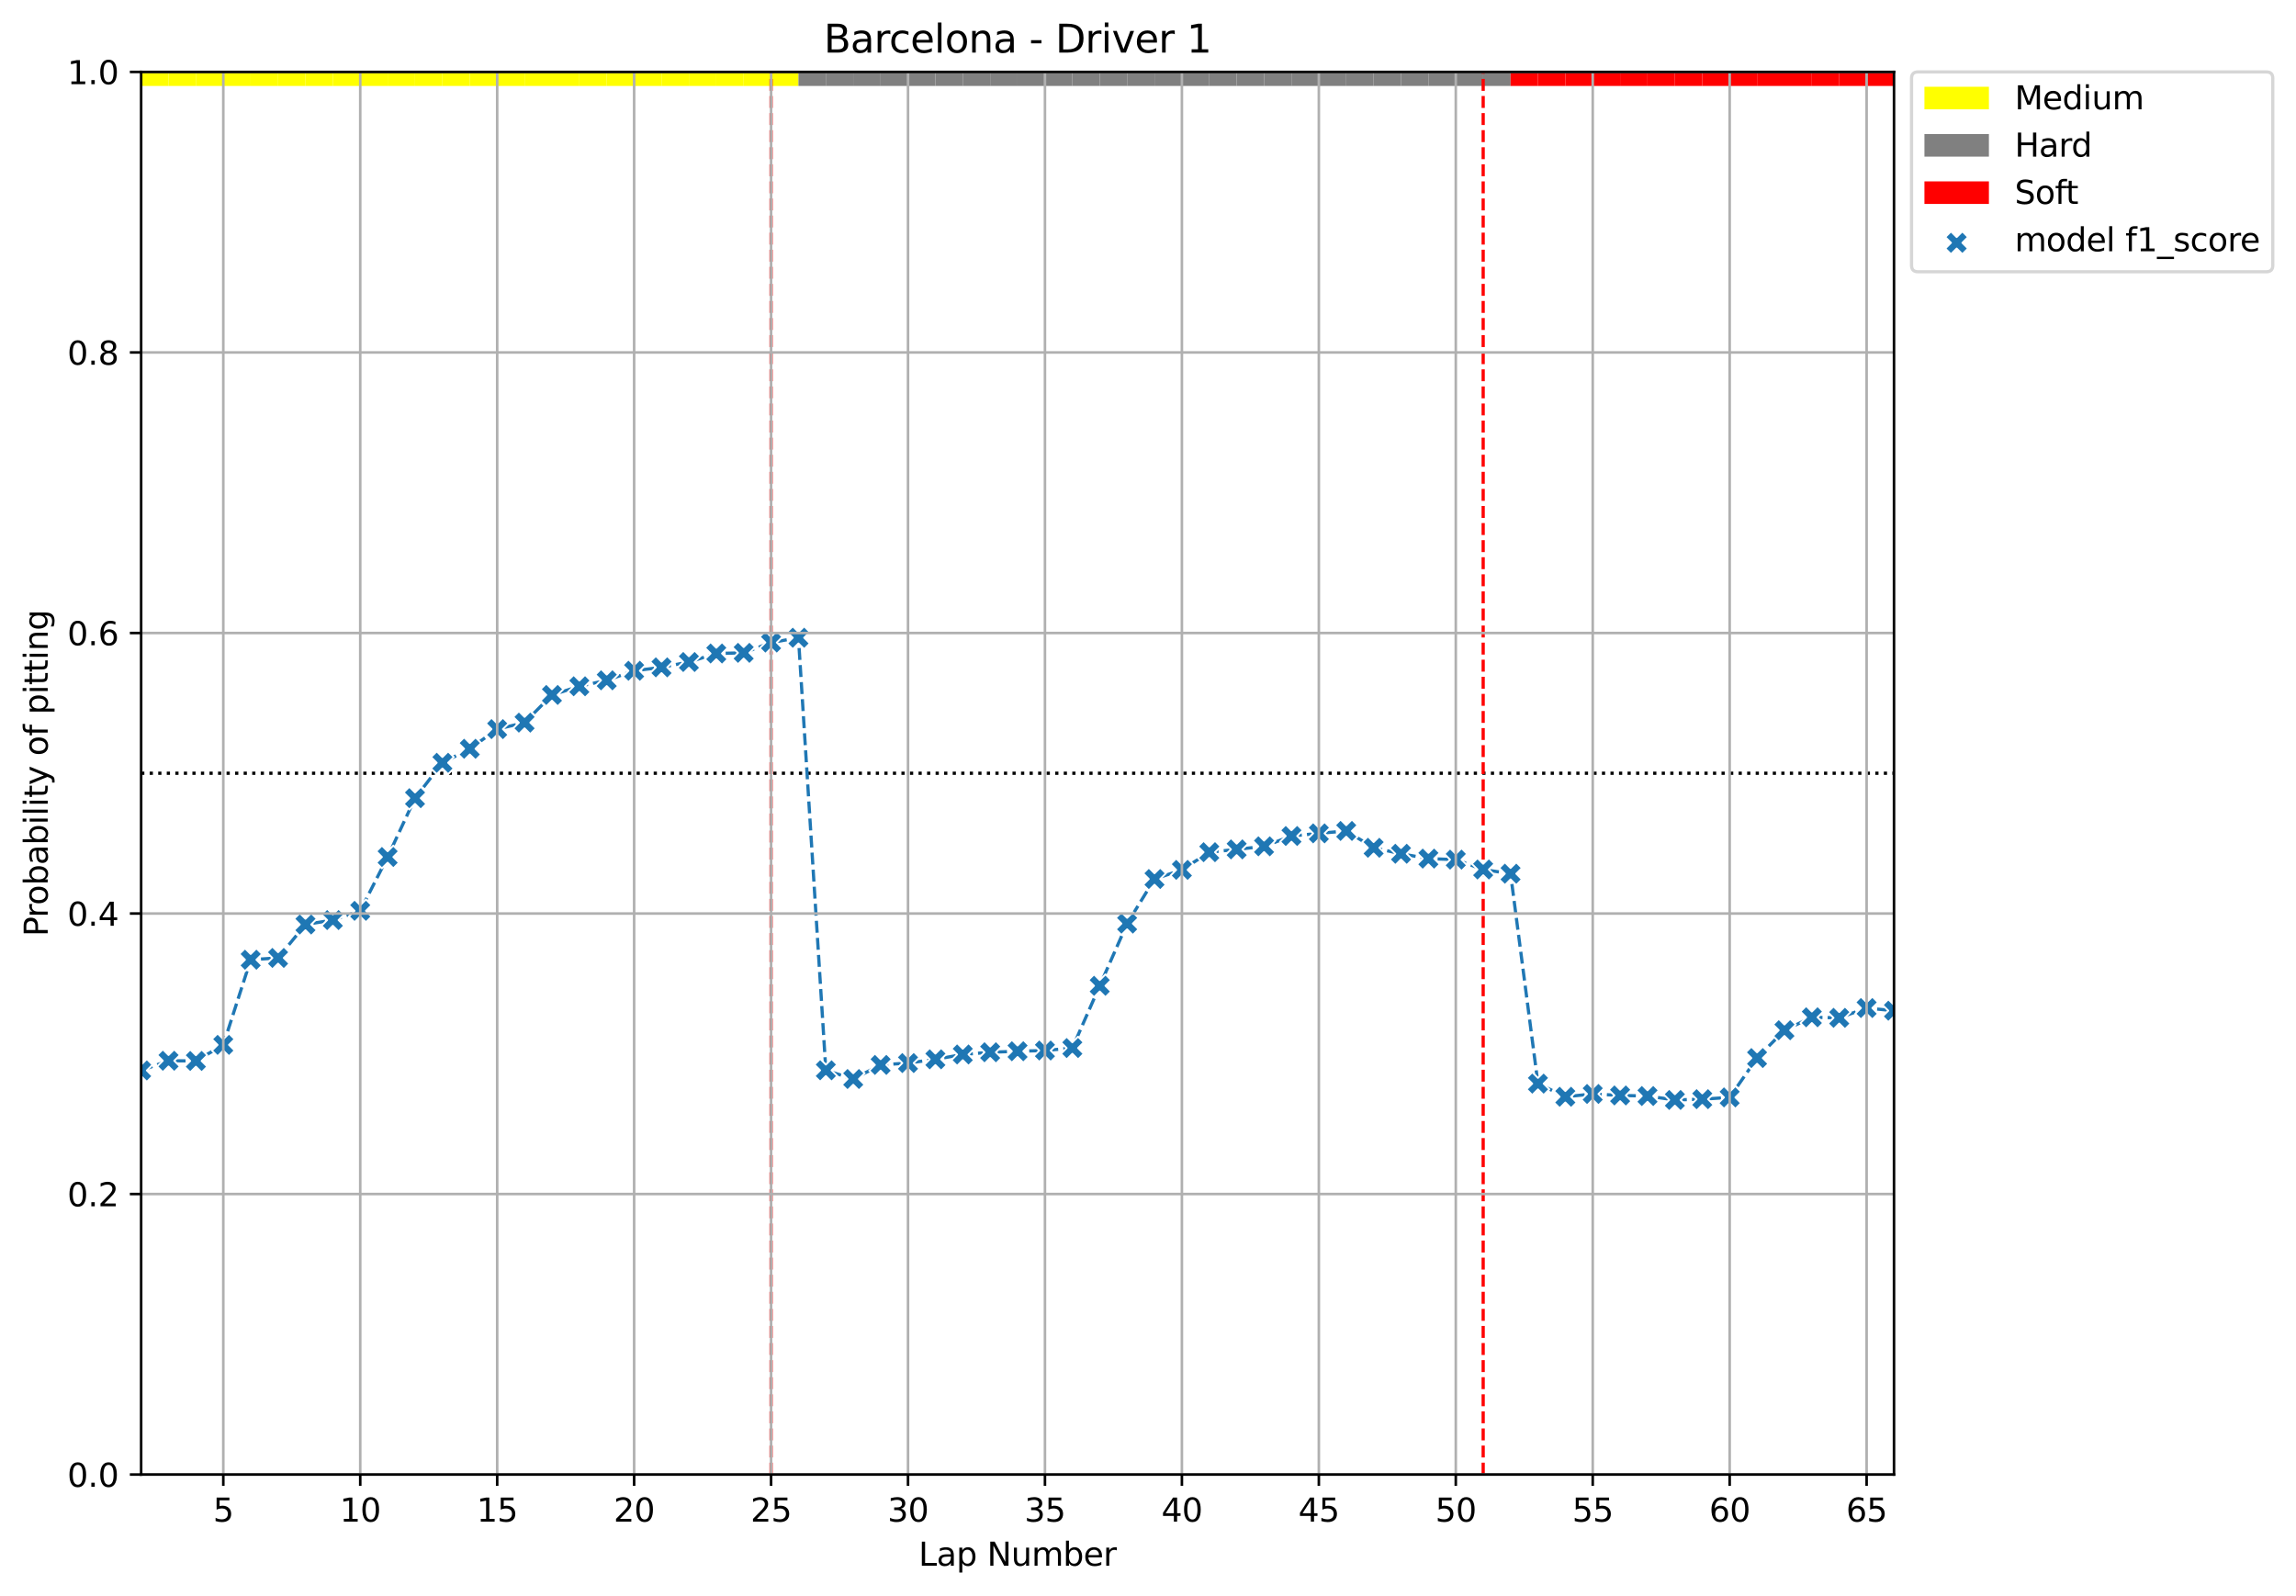 <?xml version="1.0" encoding="utf-8" standalone="no"?>
<!DOCTYPE svg PUBLIC "-//W3C//DTD SVG 1.1//EN"
  "http://www.w3.org/Graphics/SVG/1.1/DTD/svg11.dtd">
<svg xmlns:xlink="http://www.w3.org/1999/xlink" width="712.244pt" height="495.034pt" viewBox="0 0 712.244 495.034" xmlns="http://www.w3.org/2000/svg" version="1.1">
 <defs>
  <style type="text/css">*{stroke-linejoin: round; stroke-linecap: butt}</style>
 </defs>
 <g id="figure_1">
  <g id="patch_1">
   <path d="M 0 495.034 
L 712.244 495.034 
L 712.244 0 
L 0 0 
z
" style="fill: #ffffff"/>
  </g>
  <g id="axes_1">
   <g id="patch_2">
    <path d="M 43.781 457.478 
L 587.541 457.478 
L 587.541 22.318 
L 43.781 22.318 
z
" style="fill: #ffffff"/>
   </g>
   <g id="patch_3">
    <path d="M 35.285 26.67 
L 35.285 22.318 
L 43.781 22.318 
L 43.781 26.67 
z
" clip-path="url(#pc23b9842e6)" style="fill: #ffff00"/>
   </g>
   <g id="patch_4">
    <path d="M 43.781 26.67 
L 43.781 22.318 
L 52.278 22.318 
L 52.278 26.67 
z
" clip-path="url(#pc23b9842e6)" style="fill: #ffff00"/>
   </g>
   <g id="patch_5">
    <path d="M 52.278 26.67 
L 52.278 22.318 
L 60.774 22.318 
L 60.774 26.67 
z
" clip-path="url(#pc23b9842e6)" style="fill: #ffff00"/>
   </g>
   <g id="patch_6">
    <path d="M 60.774 26.67 
L 60.774 22.318 
L 69.27 22.318 
L 69.27 26.67 
z
" clip-path="url(#pc23b9842e6)" style="fill: #ffff00"/>
   </g>
   <g id="patch_7">
    <path d="M 69.27 26.67 
L 69.27 22.318 
L 77.766 22.318 
L 77.766 26.67 
z
" clip-path="url(#pc23b9842e6)" style="fill: #ffff00"/>
   </g>
   <g id="patch_8">
    <path d="M 77.766 26.67 
L 77.766 22.318 
L 86.263 22.318 
L 86.263 26.67 
z
" clip-path="url(#pc23b9842e6)" style="fill: #ffff00"/>
   </g>
   <g id="patch_9">
    <path d="M 86.263 26.67 
L 86.263 22.318 
L 94.759 22.318 
L 94.759 26.67 
z
" clip-path="url(#pc23b9842e6)" style="fill: #ffff00"/>
   </g>
   <g id="patch_10">
    <path d="M 94.759 26.67 
L 94.759 22.318 
L 103.255 22.318 
L 103.255 26.67 
z
" clip-path="url(#pc23b9842e6)" style="fill: #ffff00"/>
   </g>
   <g id="patch_11">
    <path d="M 103.255 26.67 
L 103.255 22.318 
L 111.751 22.318 
L 111.751 26.67 
z
" clip-path="url(#pc23b9842e6)" style="fill: #ffff00"/>
   </g>
   <g id="patch_12">
    <path d="M 111.751 26.67 
L 111.751 22.318 
L 120.248 22.318 
L 120.248 26.67 
z
" clip-path="url(#pc23b9842e6)" style="fill: #ffff00"/>
   </g>
   <g id="patch_13">
    <path d="M 120.248 26.67 
L 120.248 22.318 
L 128.744 22.318 
L 128.744 26.67 
z
" clip-path="url(#pc23b9842e6)" style="fill: #ffff00"/>
   </g>
   <g id="patch_14">
    <path d="M 128.744 26.67 
L 128.744 22.318 
L 137.24 22.318 
L 137.24 26.67 
z
" clip-path="url(#pc23b9842e6)" style="fill: #ffff00"/>
   </g>
   <g id="patch_15">
    <path d="M 137.24 26.67 
L 137.24 22.318 
L 145.736 22.318 
L 145.736 26.67 
z
" clip-path="url(#pc23b9842e6)" style="fill: #ffff00"/>
   </g>
   <g id="patch_16">
    <path d="M 145.736 26.67 
L 145.736 22.318 
L 154.232 22.318 
L 154.232 26.67 
z
" clip-path="url(#pc23b9842e6)" style="fill: #ffff00"/>
   </g>
   <g id="patch_17">
    <path d="M 154.232 26.67 
L 154.232 22.318 
L 162.729 22.318 
L 162.729 26.67 
z
" clip-path="url(#pc23b9842e6)" style="fill: #ffff00"/>
   </g>
   <g id="patch_18">
    <path d="M 162.729 26.67 
L 162.729 22.318 
L 171.225 22.318 
L 171.225 26.67 
z
" clip-path="url(#pc23b9842e6)" style="fill: #ffff00"/>
   </g>
   <g id="patch_19">
    <path d="M 171.225 26.67 
L 171.225 22.318 
L 179.721 22.318 
L 179.721 26.67 
z
" clip-path="url(#pc23b9842e6)" style="fill: #ffff00"/>
   </g>
   <g id="patch_20">
    <path d="M 179.721 26.67 
L 179.721 22.318 
L 188.218 22.318 
L 188.218 26.67 
z
" clip-path="url(#pc23b9842e6)" style="fill: #ffff00"/>
   </g>
   <g id="patch_21">
    <path d="M 188.218 26.67 
L 188.218 22.318 
L 196.714 22.318 
L 196.714 26.67 
z
" clip-path="url(#pc23b9842e6)" style="fill: #ffff00"/>
   </g>
   <g id="patch_22">
    <path d="M 196.714 26.67 
L 196.714 22.318 
L 205.21 22.318 
L 205.21 26.67 
z
" clip-path="url(#pc23b9842e6)" style="fill: #ffff00"/>
   </g>
   <g id="patch_23">
    <path d="M 205.21 26.67 
L 205.21 22.318 
L 213.706 22.318 
L 213.706 26.67 
z
" clip-path="url(#pc23b9842e6)" style="fill: #ffff00"/>
   </g>
   <g id="patch_24">
    <path d="M 213.706 26.67 
L 213.706 22.318 
L 222.202 22.318 
L 222.202 26.67 
z
" clip-path="url(#pc23b9842e6)" style="fill: #ffff00"/>
   </g>
   <g id="patch_25">
    <path d="M 222.202 26.67 
L 222.202 22.318 
L 230.699 22.318 
L 230.699 26.67 
z
" clip-path="url(#pc23b9842e6)" style="fill: #ffff00"/>
   </g>
   <g id="patch_26">
    <path d="M 230.699 26.67 
L 230.699 22.318 
L 239.195 22.318 
L 239.195 26.67 
z
" clip-path="url(#pc23b9842e6)" style="fill: #ffff00"/>
   </g>
   <g id="patch_27">
    <path d="M 239.195 26.67 
L 239.195 22.318 
L 247.691 22.318 
L 247.691 26.67 
z
" clip-path="url(#pc23b9842e6)" style="fill: #ffff00"/>
   </g>
   <g id="patch_28">
    <path d="M 247.691 26.67 
L 247.691 22.318 
L 256.188 22.318 
L 256.188 26.67 
z
" clip-path="url(#pc23b9842e6)" style="fill: #808080"/>
   </g>
   <g id="patch_29">
    <path d="M 256.188 26.67 
L 256.188 22.318 
L 264.684 22.318 
L 264.684 26.67 
z
" clip-path="url(#pc23b9842e6)" style="fill: #808080"/>
   </g>
   <g id="patch_30">
    <path d="M 264.684 26.67 
L 264.684 22.318 
L 273.18 22.318 
L 273.18 26.67 
z
" clip-path="url(#pc23b9842e6)" style="fill: #808080"/>
   </g>
   <g id="patch_31">
    <path d="M 273.18 26.67 
L 273.18 22.318 
L 281.676 22.318 
L 281.676 26.67 
z
" clip-path="url(#pc23b9842e6)" style="fill: #808080"/>
   </g>
   <g id="patch_32">
    <path d="M 281.676 26.67 
L 281.676 22.318 
L 290.173 22.318 
L 290.173 26.67 
z
" clip-path="url(#pc23b9842e6)" style="fill: #808080"/>
   </g>
   <g id="patch_33">
    <path d="M 290.173 26.67 
L 290.173 22.318 
L 298.669 22.318 
L 298.669 26.67 
z
" clip-path="url(#pc23b9842e6)" style="fill: #808080"/>
   </g>
   <g id="patch_34">
    <path d="M 298.669 26.67 
L 298.669 22.318 
L 307.165 22.318 
L 307.165 26.67 
z
" clip-path="url(#pc23b9842e6)" style="fill: #808080"/>
   </g>
   <g id="patch_35">
    <path d="M 307.165 26.67 
L 307.165 22.318 
L 315.661 22.318 
L 315.661 26.67 
z
" clip-path="url(#pc23b9842e6)" style="fill: #808080"/>
   </g>
   <g id="patch_36">
    <path d="M 315.661 26.67 
L 315.661 22.318 
L 324.158 22.318 
L 324.158 26.67 
z
" clip-path="url(#pc23b9842e6)" style="fill: #808080"/>
   </g>
   <g id="patch_37">
    <path d="M 324.158 26.67 
L 324.158 22.318 
L 332.654 22.318 
L 332.654 26.67 
z
" clip-path="url(#pc23b9842e6)" style="fill: #808080"/>
   </g>
   <g id="patch_38">
    <path d="M 332.654 26.67 
L 332.654 22.318 
L 341.15 22.318 
L 341.15 26.67 
z
" clip-path="url(#pc23b9842e6)" style="fill: #808080"/>
   </g>
   <g id="patch_39">
    <path d="M 341.15 26.67 
L 341.15 22.318 
L 349.646 22.318 
L 349.646 26.67 
z
" clip-path="url(#pc23b9842e6)" style="fill: #808080"/>
   </g>
   <g id="patch_40">
    <path d="M 349.646 26.67 
L 349.646 22.318 
L 358.142 22.318 
L 358.142 26.67 
z
" clip-path="url(#pc23b9842e6)" style="fill: #808080"/>
   </g>
   <g id="patch_41">
    <path d="M 358.142 26.67 
L 358.142 22.318 
L 366.639 22.318 
L 366.639 26.67 
z
" clip-path="url(#pc23b9842e6)" style="fill: #808080"/>
   </g>
   <g id="patch_42">
    <path d="M 366.639 26.67 
L 366.639 22.318 
L 375.135 22.318 
L 375.135 26.67 
z
" clip-path="url(#pc23b9842e6)" style="fill: #808080"/>
   </g>
   <g id="patch_43">
    <path d="M 375.135 26.67 
L 375.135 22.318 
L 383.631 22.318 
L 383.631 26.67 
z
" clip-path="url(#pc23b9842e6)" style="fill: #808080"/>
   </g>
   <g id="patch_44">
    <path d="M 383.631 26.67 
L 383.631 22.318 
L 392.127 22.318 
L 392.127 26.67 
z
" clip-path="url(#pc23b9842e6)" style="fill: #808080"/>
   </g>
   <g id="patch_45">
    <path d="M 392.127 26.67 
L 392.127 22.318 
L 400.624 22.318 
L 400.624 26.67 
z
" clip-path="url(#pc23b9842e6)" style="fill: #808080"/>
   </g>
   <g id="patch_46">
    <path d="M 400.624 26.67 
L 400.624 22.318 
L 409.12 22.318 
L 409.12 26.67 
z
" clip-path="url(#pc23b9842e6)" style="fill: #808080"/>
   </g>
   <g id="patch_47">
    <path d="M 409.12 26.67 
L 409.12 22.318 
L 417.616 22.318 
L 417.616 26.67 
z
" clip-path="url(#pc23b9842e6)" style="fill: #808080"/>
   </g>
   <g id="patch_48">
    <path d="M 417.616 26.67 
L 417.616 22.318 
L 426.113 22.318 
L 426.113 26.67 
z
" clip-path="url(#pc23b9842e6)" style="fill: #808080"/>
   </g>
   <g id="patch_49">
    <path d="M 426.113 26.67 
L 426.113 22.318 
L 434.609 22.318 
L 434.609 26.67 
z
" clip-path="url(#pc23b9842e6)" style="fill: #808080"/>
   </g>
   <g id="patch_50">
    <path d="M 434.609 26.67 
L 434.609 22.318 
L 443.105 22.318 
L 443.105 26.67 
z
" clip-path="url(#pc23b9842e6)" style="fill: #808080"/>
   </g>
   <g id="patch_51">
    <path d="M 443.105 26.67 
L 443.105 22.318 
L 451.601 22.318 
L 451.601 26.67 
z
" clip-path="url(#pc23b9842e6)" style="fill: #808080"/>
   </g>
   <g id="patch_52">
    <path d="M 451.601 26.67 
L 451.601 22.318 
L 460.098 22.318 
L 460.098 26.67 
z
" clip-path="url(#pc23b9842e6)" style="fill: #808080"/>
   </g>
   <g id="patch_53">
    <path d="M 460.098 26.67 
L 460.098 22.318 
L 468.594 22.318 
L 468.594 26.67 
z
" clip-path="url(#pc23b9842e6)" style="fill: #808080"/>
   </g>
   <g id="patch_54">
    <path d="M 468.594 26.67 
L 468.594 22.318 
L 477.09 22.318 
L 477.09 26.67 
z
" clip-path="url(#pc23b9842e6)" style="fill: #ff0000"/>
   </g>
   <g id="patch_55">
    <path d="M 477.09 26.67 
L 477.09 22.318 
L 485.586 22.318 
L 485.586 26.67 
z
" clip-path="url(#pc23b9842e6)" style="fill: #ff0000"/>
   </g>
   <g id="patch_56">
    <path d="M 485.586 26.67 
L 485.586 22.318 
L 494.082 22.318 
L 494.082 26.67 
z
" clip-path="url(#pc23b9842e6)" style="fill: #ff0000"/>
   </g>
   <g id="patch_57">
    <path d="M 494.082 26.67 
L 494.082 22.318 
L 502.579 22.318 
L 502.579 26.67 
z
" clip-path="url(#pc23b9842e6)" style="fill: #ff0000"/>
   </g>
   <g id="patch_58">
    <path d="M 502.579 26.67 
L 502.579 22.318 
L 511.075 22.318 
L 511.075 26.67 
z
" clip-path="url(#pc23b9842e6)" style="fill: #ff0000"/>
   </g>
   <g id="patch_59">
    <path d="M 511.075 26.67 
L 511.075 22.318 
L 519.571 22.318 
L 519.571 26.67 
z
" clip-path="url(#pc23b9842e6)" style="fill: #ff0000"/>
   </g>
   <g id="patch_60">
    <path d="M 519.571 26.67 
L 519.571 22.318 
L 528.067 22.318 
L 528.067 26.67 
z
" clip-path="url(#pc23b9842e6)" style="fill: #ff0000"/>
   </g>
   <g id="patch_61">
    <path d="M 528.067 26.67 
L 528.067 22.318 
L 536.564 22.318 
L 536.564 26.67 
z
" clip-path="url(#pc23b9842e6)" style="fill: #ff0000"/>
   </g>
   <g id="patch_62">
    <path d="M 536.564 26.67 
L 536.564 22.318 
L 545.06 22.318 
L 545.06 26.67 
z
" clip-path="url(#pc23b9842e6)" style="fill: #ff0000"/>
   </g>
   <g id="patch_63">
    <path d="M 545.06 26.67 
L 545.06 22.318 
L 553.556 22.318 
L 553.556 26.67 
z
" clip-path="url(#pc23b9842e6)" style="fill: #ff0000"/>
   </g>
   <g id="patch_64">
    <path d="M 553.556 26.67 
L 553.556 22.318 
L 562.053 22.318 
L 562.053 26.67 
z
" clip-path="url(#pc23b9842e6)" style="fill: #ff0000"/>
   </g>
   <g id="patch_65">
    <path d="M 562.053 26.67 
L 562.053 22.318 
L 570.549 22.318 
L 570.549 26.67 
z
" clip-path="url(#pc23b9842e6)" style="fill: #ff0000"/>
   </g>
   <g id="patch_66">
    <path d="M 570.549 26.67 
L 570.549 22.318 
L 579.045 22.318 
L 579.045 26.67 
z
" clip-path="url(#pc23b9842e6)" style="fill: #ff0000"/>
   </g>
   <g id="patch_67">
    <path d="M 579.045 26.67 
L 579.045 22.318 
L 587.541 22.318 
L 587.541 26.67 
z
" clip-path="url(#pc23b9842e6)" style="fill: #ff0000"/>
   </g>
   <g id="LineCollection_1">
    <path d="M 43.781 239.898 
L 587.541 239.898 
" clip-path="url(#pc23b9842e6)" style="fill: none; stroke-dasharray: 1,1.65; stroke-dashoffset: 0; stroke: #000000"/>
   </g>
   <g id="LineCollection_2">
    <path d="M 239.195 457.478 
L 239.195 22.318 
" clip-path="url(#pc23b9842e6)" style="fill: none; stroke-dasharray: 3.7,1.6; stroke-dashoffset: 0; stroke: #ff0000"/>
    <path d="M 460.098 457.478 
L 460.098 22.318 
" clip-path="url(#pc23b9842e6)" style="fill: none; stroke-dasharray: 3.7,1.6; stroke-dashoffset: 0; stroke: #ff0000"/>
   </g>
   <g id="line2d_1">
    <path d="M 43.781 332.1 
L 52.278 329.094 
L 60.774 329.155 
L 69.27 324.165 
L 77.766 297.752 
L 86.263 297.193 
L 94.759 286.819 
L 103.255 285.445 
L 111.751 282.582 
L 120.248 265.873 
L 128.744 247.632 
L 137.24 236.647 
L 145.736 232.303 
L 154.232 226.201 
L 162.729 224.193 
L 171.225 215.6 
L 179.721 212.914 
L 188.218 211.067 
L 196.714 208.098 
L 205.21 207.044 
L 213.706 205.384 
L 222.202 202.743 
L 230.699 202.54 
L 239.195 199.346 
L 247.691 197.852 
L 256.188 332.054 
L 264.684 334.755 
L 273.18 330.384 
L 281.676 329.81 
L 290.173 328.651 
L 298.669 327.142 
L 307.165 326.457 
L 315.661 326.146 
L 324.158 325.917 
L 332.654 325.153 
L 341.15 305.835 
L 349.646 286.541 
L 358.142 272.708 
L 366.639 269.875 
L 375.135 264.387 
L 383.631 263.52 
L 392.127 262.565 
L 400.624 259.367 
L 409.12 258.546 
L 417.616 257.796 
L 426.113 263.027 
L 434.609 264.873 
L 443.105 266.379 
L 451.601 266.693 
L 460.098 269.761 
L 468.594 271.059 
L 477.09 336.193 
L 485.586 340.265 
L 494.082 339.396 
L 502.579 339.854 
L 511.075 340.039 
L 519.571 341.254 
L 528.067 341.013 
L 536.564 340.466 
L 545.06 328.258 
L 553.556 319.63 
L 562.053 315.61 
L 570.549 315.777 
L 579.045 312.742 
L 587.541 313.565 
" clip-path="url(#pc23b9842e6)" style="fill: none; stroke-dasharray: 3.7,1.6; stroke-dashoffset: 0; stroke: #1f77b4"/>
   </g>
   <g id="PathCollection_1">
    <defs>
     <path id="m77af212b2d" d="M -1.768 3.536 
L 0 1.768 
L 1.768 3.536 
L 3.536 1.768 
L 1.768 0 
L 3.536 -1.768 
L 1.768 -3.536 
L 0 -1.768 
L -1.768 -3.536 
L -3.536 -1.768 
L -1.768 0 
L -3.536 1.768 
z
" style="stroke: #ffffff; stroke-width: 0.566"/>
    </defs>
    <g clip-path="url(#pc23b9842e6)">
     <use xlink:href="#m77af212b2d" x="43.781" y="332.1" style="fill: #1f77b4; stroke: #ffffff; stroke-width: 0.566"/>
     <use xlink:href="#m77af212b2d" x="52.278" y="329.094" style="fill: #1f77b4; stroke: #ffffff; stroke-width: 0.566"/>
     <use xlink:href="#m77af212b2d" x="60.774" y="329.155" style="fill: #1f77b4; stroke: #ffffff; stroke-width: 0.566"/>
     <use xlink:href="#m77af212b2d" x="69.27" y="324.165" style="fill: #1f77b4; stroke: #ffffff; stroke-width: 0.566"/>
     <use xlink:href="#m77af212b2d" x="77.766" y="297.752" style="fill: #1f77b4; stroke: #ffffff; stroke-width: 0.566"/>
     <use xlink:href="#m77af212b2d" x="86.263" y="297.193" style="fill: #1f77b4; stroke: #ffffff; stroke-width: 0.566"/>
     <use xlink:href="#m77af212b2d" x="94.759" y="286.819" style="fill: #1f77b4; stroke: #ffffff; stroke-width: 0.566"/>
     <use xlink:href="#m77af212b2d" x="103.255" y="285.445" style="fill: #1f77b4; stroke: #ffffff; stroke-width: 0.566"/>
     <use xlink:href="#m77af212b2d" x="111.751" y="282.582" style="fill: #1f77b4; stroke: #ffffff; stroke-width: 0.566"/>
     <use xlink:href="#m77af212b2d" x="120.248" y="265.873" style="fill: #1f77b4; stroke: #ffffff; stroke-width: 0.566"/>
     <use xlink:href="#m77af212b2d" x="128.744" y="247.632" style="fill: #1f77b4; stroke: #ffffff; stroke-width: 0.566"/>
     <use xlink:href="#m77af212b2d" x="137.24" y="236.647" style="fill: #1f77b4; stroke: #ffffff; stroke-width: 0.566"/>
     <use xlink:href="#m77af212b2d" x="145.736" y="232.303" style="fill: #1f77b4; stroke: #ffffff; stroke-width: 0.566"/>
     <use xlink:href="#m77af212b2d" x="154.232" y="226.201" style="fill: #1f77b4; stroke: #ffffff; stroke-width: 0.566"/>
     <use xlink:href="#m77af212b2d" x="162.729" y="224.193" style="fill: #1f77b4; stroke: #ffffff; stroke-width: 0.566"/>
     <use xlink:href="#m77af212b2d" x="171.225" y="215.6" style="fill: #1f77b4; stroke: #ffffff; stroke-width: 0.566"/>
     <use xlink:href="#m77af212b2d" x="179.721" y="212.914" style="fill: #1f77b4; stroke: #ffffff; stroke-width: 0.566"/>
     <use xlink:href="#m77af212b2d" x="188.218" y="211.067" style="fill: #1f77b4; stroke: #ffffff; stroke-width: 0.566"/>
     <use xlink:href="#m77af212b2d" x="196.714" y="208.098" style="fill: #1f77b4; stroke: #ffffff; stroke-width: 0.566"/>
     <use xlink:href="#m77af212b2d" x="205.21" y="207.044" style="fill: #1f77b4; stroke: #ffffff; stroke-width: 0.566"/>
     <use xlink:href="#m77af212b2d" x="213.706" y="205.384" style="fill: #1f77b4; stroke: #ffffff; stroke-width: 0.566"/>
     <use xlink:href="#m77af212b2d" x="222.202" y="202.743" style="fill: #1f77b4; stroke: #ffffff; stroke-width: 0.566"/>
     <use xlink:href="#m77af212b2d" x="230.699" y="202.54" style="fill: #1f77b4; stroke: #ffffff; stroke-width: 0.566"/>
     <use xlink:href="#m77af212b2d" x="239.195" y="199.346" style="fill: #1f77b4; stroke: #ffffff; stroke-width: 0.566"/>
     <use xlink:href="#m77af212b2d" x="247.691" y="197.852" style="fill: #1f77b4; stroke: #ffffff; stroke-width: 0.566"/>
     <use xlink:href="#m77af212b2d" x="256.188" y="332.054" style="fill: #1f77b4; stroke: #ffffff; stroke-width: 0.566"/>
     <use xlink:href="#m77af212b2d" x="264.684" y="334.755" style="fill: #1f77b4; stroke: #ffffff; stroke-width: 0.566"/>
     <use xlink:href="#m77af212b2d" x="273.18" y="330.384" style="fill: #1f77b4; stroke: #ffffff; stroke-width: 0.566"/>
     <use xlink:href="#m77af212b2d" x="281.676" y="329.81" style="fill: #1f77b4; stroke: #ffffff; stroke-width: 0.566"/>
     <use xlink:href="#m77af212b2d" x="290.173" y="328.651" style="fill: #1f77b4; stroke: #ffffff; stroke-width: 0.566"/>
     <use xlink:href="#m77af212b2d" x="298.669" y="327.142" style="fill: #1f77b4; stroke: #ffffff; stroke-width: 0.566"/>
     <use xlink:href="#m77af212b2d" x="307.165" y="326.457" style="fill: #1f77b4; stroke: #ffffff; stroke-width: 0.566"/>
     <use xlink:href="#m77af212b2d" x="315.661" y="326.146" style="fill: #1f77b4; stroke: #ffffff; stroke-width: 0.566"/>
     <use xlink:href="#m77af212b2d" x="324.158" y="325.917" style="fill: #1f77b4; stroke: #ffffff; stroke-width: 0.566"/>
     <use xlink:href="#m77af212b2d" x="332.654" y="325.153" style="fill: #1f77b4; stroke: #ffffff; stroke-width: 0.566"/>
     <use xlink:href="#m77af212b2d" x="341.15" y="305.835" style="fill: #1f77b4; stroke: #ffffff; stroke-width: 0.566"/>
     <use xlink:href="#m77af212b2d" x="349.646" y="286.541" style="fill: #1f77b4; stroke: #ffffff; stroke-width: 0.566"/>
     <use xlink:href="#m77af212b2d" x="358.142" y="272.708" style="fill: #1f77b4; stroke: #ffffff; stroke-width: 0.566"/>
     <use xlink:href="#m77af212b2d" x="366.639" y="269.875" style="fill: #1f77b4; stroke: #ffffff; stroke-width: 0.566"/>
     <use xlink:href="#m77af212b2d" x="375.135" y="264.387" style="fill: #1f77b4; stroke: #ffffff; stroke-width: 0.566"/>
     <use xlink:href="#m77af212b2d" x="383.631" y="263.52" style="fill: #1f77b4; stroke: #ffffff; stroke-width: 0.566"/>
     <use xlink:href="#m77af212b2d" x="392.127" y="262.565" style="fill: #1f77b4; stroke: #ffffff; stroke-width: 0.566"/>
     <use xlink:href="#m77af212b2d" x="400.624" y="259.367" style="fill: #1f77b4; stroke: #ffffff; stroke-width: 0.566"/>
     <use xlink:href="#m77af212b2d" x="409.12" y="258.546" style="fill: #1f77b4; stroke: #ffffff; stroke-width: 0.566"/>
     <use xlink:href="#m77af212b2d" x="417.616" y="257.796" style="fill: #1f77b4; stroke: #ffffff; stroke-width: 0.566"/>
     <use xlink:href="#m77af212b2d" x="426.113" y="263.027" style="fill: #1f77b4; stroke: #ffffff; stroke-width: 0.566"/>
     <use xlink:href="#m77af212b2d" x="434.609" y="264.873" style="fill: #1f77b4; stroke: #ffffff; stroke-width: 0.566"/>
     <use xlink:href="#m77af212b2d" x="443.105" y="266.379" style="fill: #1f77b4; stroke: #ffffff; stroke-width: 0.566"/>
     <use xlink:href="#m77af212b2d" x="451.601" y="266.693" style="fill: #1f77b4; stroke: #ffffff; stroke-width: 0.566"/>
     <use xlink:href="#m77af212b2d" x="460.098" y="269.761" style="fill: #1f77b4; stroke: #ffffff; stroke-width: 0.566"/>
     <use xlink:href="#m77af212b2d" x="468.594" y="271.059" style="fill: #1f77b4; stroke: #ffffff; stroke-width: 0.566"/>
     <use xlink:href="#m77af212b2d" x="477.09" y="336.193" style="fill: #1f77b4; stroke: #ffffff; stroke-width: 0.566"/>
     <use xlink:href="#m77af212b2d" x="485.586" y="340.265" style="fill: #1f77b4; stroke: #ffffff; stroke-width: 0.566"/>
     <use xlink:href="#m77af212b2d" x="494.082" y="339.396" style="fill: #1f77b4; stroke: #ffffff; stroke-width: 0.566"/>
     <use xlink:href="#m77af212b2d" x="502.579" y="339.854" style="fill: #1f77b4; stroke: #ffffff; stroke-width: 0.566"/>
     <use xlink:href="#m77af212b2d" x="511.075" y="340.039" style="fill: #1f77b4; stroke: #ffffff; stroke-width: 0.566"/>
     <use xlink:href="#m77af212b2d" x="519.571" y="341.254" style="fill: #1f77b4; stroke: #ffffff; stroke-width: 0.566"/>
     <use xlink:href="#m77af212b2d" x="528.067" y="341.013" style="fill: #1f77b4; stroke: #ffffff; stroke-width: 0.566"/>
     <use xlink:href="#m77af212b2d" x="536.564" y="340.466" style="fill: #1f77b4; stroke: #ffffff; stroke-width: 0.566"/>
     <use xlink:href="#m77af212b2d" x="545.06" y="328.258" style="fill: #1f77b4; stroke: #ffffff; stroke-width: 0.566"/>
     <use xlink:href="#m77af212b2d" x="553.556" y="319.63" style="fill: #1f77b4; stroke: #ffffff; stroke-width: 0.566"/>
     <use xlink:href="#m77af212b2d" x="562.053" y="315.61" style="fill: #1f77b4; stroke: #ffffff; stroke-width: 0.566"/>
     <use xlink:href="#m77af212b2d" x="570.549" y="315.777" style="fill: #1f77b4; stroke: #ffffff; stroke-width: 0.566"/>
     <use xlink:href="#m77af212b2d" x="579.045" y="312.742" style="fill: #1f77b4; stroke: #ffffff; stroke-width: 0.566"/>
     <use xlink:href="#m77af212b2d" x="587.541" y="313.565" style="fill: #1f77b4; stroke: #ffffff; stroke-width: 0.566"/>
    </g>
   </g>
   <g id="PolyCollection_1"/>
   <g id="matplotlib.axis_1">
    <g id="xtick_1">
     <g id="line2d_2">
      <path d="M 69.27 457.478 
L 69.27 22.318 
" clip-path="url(#pc23b9842e6)" style="fill: none; stroke: #b0b0b0; stroke-width: 0.8; stroke-linecap: square"/>
     </g>
     <g id="line2d_3">
      <defs>
       <path id="m6dd0fd6923" d="M 0 0 
L 0 3.5 
" style="stroke: #000000; stroke-width: 0.8"/>
      </defs>
      <g>
       <use xlink:href="#m6dd0fd6923" x="69.27" y="457.478" style="stroke: #000000; stroke-width: 0.8"/>
      </g>
     </g>
     <g id="text_1">
      <!-- 5 -->
      <g transform="translate(66.089 472.077) scale(0.1 -0.1)">
       <defs>
        <path id="DejaVuSans-35" d="M 691 4666 
L 3169 4666 
L 3169 4134 
L 1269 4134 
L 1269 2991 
Q 1406 3038 1543 3061 
Q 1681 3084 1819 3084 
Q 2600 3084 3056 2656 
Q 3513 2228 3513 1497 
Q 3513 744 3044 326 
Q 2575 -91 1722 -91 
Q 1428 -91 1123 -41 
Q 819 9 494 109 
L 494 744 
Q 775 591 1075 516 
Q 1375 441 1709 441 
Q 2250 441 2565 725 
Q 2881 1009 2881 1497 
Q 2881 1984 2565 2268 
Q 2250 2553 1709 2553 
Q 1456 2553 1204 2497 
Q 953 2441 691 2322 
L 691 4666 
z
" transform="scale(0.016)"/>
       </defs>
       <use xlink:href="#DejaVuSans-35"/>
      </g>
     </g>
    </g>
    <g id="xtick_2">
     <g id="line2d_4">
      <path d="M 111.751 457.478 
L 111.751 22.318 
" clip-path="url(#pc23b9842e6)" style="fill: none; stroke: #b0b0b0; stroke-width: 0.8; stroke-linecap: square"/>
     </g>
     <g id="line2d_5">
      <g>
       <use xlink:href="#m6dd0fd6923" x="111.751" y="457.478" style="stroke: #000000; stroke-width: 0.8"/>
      </g>
     </g>
     <g id="text_2">
      <!-- 10 -->
      <g transform="translate(105.389 472.077) scale(0.1 -0.1)">
       <defs>
        <path id="DejaVuSans-31" d="M 794 531 
L 1825 531 
L 1825 4091 
L 703 3866 
L 703 4441 
L 1819 4666 
L 2450 4666 
L 2450 531 
L 3481 531 
L 3481 0 
L 794 0 
L 794 531 
z
" transform="scale(0.016)"/>
        <path id="DejaVuSans-30" d="M 2034 4250 
Q 1547 4250 1301 3770 
Q 1056 3291 1056 2328 
Q 1056 1369 1301 889 
Q 1547 409 2034 409 
Q 2525 409 2770 889 
Q 3016 1369 3016 2328 
Q 3016 3291 2770 3770 
Q 2525 4250 2034 4250 
z
M 2034 4750 
Q 2819 4750 3233 4129 
Q 3647 3509 3647 2328 
Q 3647 1150 3233 529 
Q 2819 -91 2034 -91 
Q 1250 -91 836 529 
Q 422 1150 422 2328 
Q 422 3509 836 4129 
Q 1250 4750 2034 4750 
z
" transform="scale(0.016)"/>
       </defs>
       <use xlink:href="#DejaVuSans-31"/>
       <use xlink:href="#DejaVuSans-30" x="63.623"/>
      </g>
     </g>
    </g>
    <g id="xtick_3">
     <g id="line2d_6">
      <path d="M 154.232 457.478 
L 154.232 22.318 
" clip-path="url(#pc23b9842e6)" style="fill: none; stroke: #b0b0b0; stroke-width: 0.8; stroke-linecap: square"/>
     </g>
     <g id="line2d_7">
      <g>
       <use xlink:href="#m6dd0fd6923" x="154.232" y="457.478" style="stroke: #000000; stroke-width: 0.8"/>
      </g>
     </g>
     <g id="text_3">
      <!-- 15 -->
      <g transform="translate(147.87 472.077) scale(0.1 -0.1)">
       <use xlink:href="#DejaVuSans-31"/>
       <use xlink:href="#DejaVuSans-35" x="63.623"/>
      </g>
     </g>
    </g>
    <g id="xtick_4">
     <g id="line2d_8">
      <path d="M 196.714 457.478 
L 196.714 22.318 
" clip-path="url(#pc23b9842e6)" style="fill: none; stroke: #b0b0b0; stroke-width: 0.8; stroke-linecap: square"/>
     </g>
     <g id="line2d_9">
      <g>
       <use xlink:href="#m6dd0fd6923" x="196.714" y="457.478" style="stroke: #000000; stroke-width: 0.8"/>
      </g>
     </g>
     <g id="text_4">
      <!-- 20 -->
      <g transform="translate(190.351 472.077) scale(0.1 -0.1)">
       <defs>
        <path id="DejaVuSans-32" d="M 1228 531 
L 3431 531 
L 3431 0 
L 469 0 
L 469 531 
Q 828 903 1448 1529 
Q 2069 2156 2228 2338 
Q 2531 2678 2651 2914 
Q 2772 3150 2772 3378 
Q 2772 3750 2511 3984 
Q 2250 4219 1831 4219 
Q 1534 4219 1204 4116 
Q 875 4013 500 3803 
L 500 4441 
Q 881 4594 1212 4672 
Q 1544 4750 1819 4750 
Q 2544 4750 2975 4387 
Q 3406 4025 3406 3419 
Q 3406 3131 3298 2873 
Q 3191 2616 2906 2266 
Q 2828 2175 2409 1742 
Q 1991 1309 1228 531 
z
" transform="scale(0.016)"/>
       </defs>
       <use xlink:href="#DejaVuSans-32"/>
       <use xlink:href="#DejaVuSans-30" x="63.623"/>
      </g>
     </g>
    </g>
    <g id="xtick_5">
     <g id="line2d_10">
      <path d="M 239.195 457.478 
L 239.195 22.318 
" clip-path="url(#pc23b9842e6)" style="fill: none; stroke: #b0b0b0; stroke-width: 0.8; stroke-linecap: square"/>
     </g>
     <g id="line2d_11">
      <g>
       <use xlink:href="#m6dd0fd6923" x="239.195" y="457.478" style="stroke: #000000; stroke-width: 0.8"/>
      </g>
     </g>
     <g id="text_5">
      <!-- 25 -->
      <g transform="translate(232.833 472.077) scale(0.1 -0.1)">
       <use xlink:href="#DejaVuSans-32"/>
       <use xlink:href="#DejaVuSans-35" x="63.623"/>
      </g>
     </g>
    </g>
    <g id="xtick_6">
     <g id="line2d_12">
      <path d="M 281.676 457.478 
L 281.676 22.318 
" clip-path="url(#pc23b9842e6)" style="fill: none; stroke: #b0b0b0; stroke-width: 0.8; stroke-linecap: square"/>
     </g>
     <g id="line2d_13">
      <g>
       <use xlink:href="#m6dd0fd6923" x="281.676" y="457.478" style="stroke: #000000; stroke-width: 0.8"/>
      </g>
     </g>
     <g id="text_6">
      <!-- 30 -->
      <g transform="translate(275.314 472.077) scale(0.1 -0.1)">
       <defs>
        <path id="DejaVuSans-33" d="M 2597 2516 
Q 3050 2419 3304 2112 
Q 3559 1806 3559 1356 
Q 3559 666 3084 287 
Q 2609 -91 1734 -91 
Q 1441 -91 1130 -33 
Q 819 25 488 141 
L 488 750 
Q 750 597 1062 519 
Q 1375 441 1716 441 
Q 2309 441 2620 675 
Q 2931 909 2931 1356 
Q 2931 1769 2642 2001 
Q 2353 2234 1838 2234 
L 1294 2234 
L 1294 2753 
L 1863 2753 
Q 2328 2753 2575 2939 
Q 2822 3125 2822 3475 
Q 2822 3834 2567 4026 
Q 2313 4219 1838 4219 
Q 1578 4219 1281 4162 
Q 984 4106 628 3988 
L 628 4550 
Q 988 4650 1302 4700 
Q 1616 4750 1894 4750 
Q 2613 4750 3031 4423 
Q 3450 4097 3450 3541 
Q 3450 3153 3228 2886 
Q 3006 2619 2597 2516 
z
" transform="scale(0.016)"/>
       </defs>
       <use xlink:href="#DejaVuSans-33"/>
       <use xlink:href="#DejaVuSans-30" x="63.623"/>
      </g>
     </g>
    </g>
    <g id="xtick_7">
     <g id="line2d_14">
      <path d="M 324.158 457.478 
L 324.158 22.318 
" clip-path="url(#pc23b9842e6)" style="fill: none; stroke: #b0b0b0; stroke-width: 0.8; stroke-linecap: square"/>
     </g>
     <g id="line2d_15">
      <g>
       <use xlink:href="#m6dd0fd6923" x="324.158" y="457.478" style="stroke: #000000; stroke-width: 0.8"/>
      </g>
     </g>
     <g id="text_7">
      <!-- 35 -->
      <g transform="translate(317.795 472.077) scale(0.1 -0.1)">
       <use xlink:href="#DejaVuSans-33"/>
       <use xlink:href="#DejaVuSans-35" x="63.623"/>
      </g>
     </g>
    </g>
    <g id="xtick_8">
     <g id="line2d_16">
      <path d="M 366.639 457.478 
L 366.639 22.318 
" clip-path="url(#pc23b9842e6)" style="fill: none; stroke: #b0b0b0; stroke-width: 0.8; stroke-linecap: square"/>
     </g>
     <g id="line2d_17">
      <g>
       <use xlink:href="#m6dd0fd6923" x="366.639" y="457.478" style="stroke: #000000; stroke-width: 0.8"/>
      </g>
     </g>
     <g id="text_8">
      <!-- 40 -->
      <g transform="translate(360.276 472.077) scale(0.1 -0.1)">
       <defs>
        <path id="DejaVuSans-34" d="M 2419 4116 
L 825 1625 
L 2419 1625 
L 2419 4116 
z
M 2253 4666 
L 3047 4666 
L 3047 1625 
L 3713 1625 
L 3713 1100 
L 3047 1100 
L 3047 0 
L 2419 0 
L 2419 1100 
L 313 1100 
L 313 1709 
L 2253 4666 
z
" transform="scale(0.016)"/>
       </defs>
       <use xlink:href="#DejaVuSans-34"/>
       <use xlink:href="#DejaVuSans-30" x="63.623"/>
      </g>
     </g>
    </g>
    <g id="xtick_9">
     <g id="line2d_18">
      <path d="M 409.12 457.478 
L 409.12 22.318 
" clip-path="url(#pc23b9842e6)" style="fill: none; stroke: #b0b0b0; stroke-width: 0.8; stroke-linecap: square"/>
     </g>
     <g id="line2d_19">
      <g>
       <use xlink:href="#m6dd0fd6923" x="409.12" y="457.478" style="stroke: #000000; stroke-width: 0.8"/>
      </g>
     </g>
     <g id="text_9">
      <!-- 45 -->
      <g transform="translate(402.757 472.077) scale(0.1 -0.1)">
       <use xlink:href="#DejaVuSans-34"/>
       <use xlink:href="#DejaVuSans-35" x="63.623"/>
      </g>
     </g>
    </g>
    <g id="xtick_10">
     <g id="line2d_20">
      <path d="M 451.601 457.478 
L 451.601 22.318 
" clip-path="url(#pc23b9842e6)" style="fill: none; stroke: #b0b0b0; stroke-width: 0.8; stroke-linecap: square"/>
     </g>
     <g id="line2d_21">
      <g>
       <use xlink:href="#m6dd0fd6923" x="451.601" y="457.478" style="stroke: #000000; stroke-width: 0.8"/>
      </g>
     </g>
     <g id="text_10">
      <!-- 50 -->
      <g transform="translate(445.239 472.077) scale(0.1 -0.1)">
       <use xlink:href="#DejaVuSans-35"/>
       <use xlink:href="#DejaVuSans-30" x="63.623"/>
      </g>
     </g>
    </g>
    <g id="xtick_11">
     <g id="line2d_22">
      <path d="M 494.082 457.478 
L 494.082 22.318 
" clip-path="url(#pc23b9842e6)" style="fill: none; stroke: #b0b0b0; stroke-width: 0.8; stroke-linecap: square"/>
     </g>
     <g id="line2d_23">
      <g>
       <use xlink:href="#m6dd0fd6923" x="494.082" y="457.478" style="stroke: #000000; stroke-width: 0.8"/>
      </g>
     </g>
     <g id="text_11">
      <!-- 55 -->
      <g transform="translate(487.72 472.077) scale(0.1 -0.1)">
       <use xlink:href="#DejaVuSans-35"/>
       <use xlink:href="#DejaVuSans-35" x="63.623"/>
      </g>
     </g>
    </g>
    <g id="xtick_12">
     <g id="line2d_24">
      <path d="M 536.564 457.478 
L 536.564 22.318 
" clip-path="url(#pc23b9842e6)" style="fill: none; stroke: #b0b0b0; stroke-width: 0.8; stroke-linecap: square"/>
     </g>
     <g id="line2d_25">
      <g>
       <use xlink:href="#m6dd0fd6923" x="536.564" y="457.478" style="stroke: #000000; stroke-width: 0.8"/>
      </g>
     </g>
     <g id="text_12">
      <!-- 60 -->
      <g transform="translate(530.201 472.077) scale(0.1 -0.1)">
       <defs>
        <path id="DejaVuSans-36" d="M 2113 2584 
Q 1688 2584 1439 2293 
Q 1191 2003 1191 1497 
Q 1191 994 1439 701 
Q 1688 409 2113 409 
Q 2538 409 2786 701 
Q 3034 994 3034 1497 
Q 3034 2003 2786 2293 
Q 2538 2584 2113 2584 
z
M 3366 4563 
L 3366 3988 
Q 3128 4100 2886 4159 
Q 2644 4219 2406 4219 
Q 1781 4219 1451 3797 
Q 1122 3375 1075 2522 
Q 1259 2794 1537 2939 
Q 1816 3084 2150 3084 
Q 2853 3084 3261 2657 
Q 3669 2231 3669 1497 
Q 3669 778 3244 343 
Q 2819 -91 2113 -91 
Q 1303 -91 875 529 
Q 447 1150 447 2328 
Q 447 3434 972 4092 
Q 1497 4750 2381 4750 
Q 2619 4750 2861 4703 
Q 3103 4656 3366 4563 
z
" transform="scale(0.016)"/>
       </defs>
       <use xlink:href="#DejaVuSans-36"/>
       <use xlink:href="#DejaVuSans-30" x="63.623"/>
      </g>
     </g>
    </g>
    <g id="xtick_13">
     <g id="line2d_26">
      <path d="M 579.045 457.478 
L 579.045 22.318 
" clip-path="url(#pc23b9842e6)" style="fill: none; stroke: #b0b0b0; stroke-width: 0.8; stroke-linecap: square"/>
     </g>
     <g id="line2d_27">
      <g>
       <use xlink:href="#m6dd0fd6923" x="579.045" y="457.478" style="stroke: #000000; stroke-width: 0.8"/>
      </g>
     </g>
     <g id="text_13">
      <!-- 65 -->
      <g transform="translate(572.683 472.077) scale(0.1 -0.1)">
       <use xlink:href="#DejaVuSans-36"/>
       <use xlink:href="#DejaVuSans-35" x="63.623"/>
      </g>
     </g>
    </g>
    <g id="text_14">
     <!-- Lap Number -->
     <g transform="translate(284.962 485.755) scale(0.1 -0.1)">
      <defs>
       <path id="DejaVuSans-4c" d="M 628 4666 
L 1259 4666 
L 1259 531 
L 3531 531 
L 3531 0 
L 628 0 
L 628 4666 
z
" transform="scale(0.016)"/>
       <path id="DejaVuSans-61" d="M 2194 1759 
Q 1497 1759 1228 1600 
Q 959 1441 959 1056 
Q 959 750 1161 570 
Q 1363 391 1709 391 
Q 2188 391 2477 730 
Q 2766 1069 2766 1631 
L 2766 1759 
L 2194 1759 
z
M 3341 1997 
L 3341 0 
L 2766 0 
L 2766 531 
Q 2569 213 2275 61 
Q 1981 -91 1556 -91 
Q 1019 -91 701 211 
Q 384 513 384 1019 
Q 384 1609 779 1909 
Q 1175 2209 1959 2209 
L 2766 2209 
L 2766 2266 
Q 2766 2663 2505 2880 
Q 2244 3097 1772 3097 
Q 1472 3097 1187 3025 
Q 903 2953 641 2809 
L 641 3341 
Q 956 3463 1253 3523 
Q 1550 3584 1831 3584 
Q 2591 3584 2966 3190 
Q 3341 2797 3341 1997 
z
" transform="scale(0.016)"/>
       <path id="DejaVuSans-70" d="M 1159 525 
L 1159 -1331 
L 581 -1331 
L 581 3500 
L 1159 3500 
L 1159 2969 
Q 1341 3281 1617 3432 
Q 1894 3584 2278 3584 
Q 2916 3584 3314 3078 
Q 3713 2572 3713 1747 
Q 3713 922 3314 415 
Q 2916 -91 2278 -91 
Q 1894 -91 1617 61 
Q 1341 213 1159 525 
z
M 3116 1747 
Q 3116 2381 2855 2742 
Q 2594 3103 2138 3103 
Q 1681 3103 1420 2742 
Q 1159 2381 1159 1747 
Q 1159 1113 1420 752 
Q 1681 391 2138 391 
Q 2594 391 2855 752 
Q 3116 1113 3116 1747 
z
" transform="scale(0.016)"/>
       <path id="DejaVuSans-20" transform="scale(0.016)"/>
       <path id="DejaVuSans-4e" d="M 628 4666 
L 1478 4666 
L 3547 763 
L 3547 4666 
L 4159 4666 
L 4159 0 
L 3309 0 
L 1241 3903 
L 1241 0 
L 628 0 
L 628 4666 
z
" transform="scale(0.016)"/>
       <path id="DejaVuSans-75" d="M 544 1381 
L 544 3500 
L 1119 3500 
L 1119 1403 
Q 1119 906 1312 657 
Q 1506 409 1894 409 
Q 2359 409 2629 706 
Q 2900 1003 2900 1516 
L 2900 3500 
L 3475 3500 
L 3475 0 
L 2900 0 
L 2900 538 
Q 2691 219 2414 64 
Q 2138 -91 1772 -91 
Q 1169 -91 856 284 
Q 544 659 544 1381 
z
M 1991 3584 
L 1991 3584 
z
" transform="scale(0.016)"/>
       <path id="DejaVuSans-6d" d="M 3328 2828 
Q 3544 3216 3844 3400 
Q 4144 3584 4550 3584 
Q 5097 3584 5394 3201 
Q 5691 2819 5691 2113 
L 5691 0 
L 5113 0 
L 5113 2094 
Q 5113 2597 4934 2840 
Q 4756 3084 4391 3084 
Q 3944 3084 3684 2787 
Q 3425 2491 3425 1978 
L 3425 0 
L 2847 0 
L 2847 2094 
Q 2847 2600 2669 2842 
Q 2491 3084 2119 3084 
Q 1678 3084 1418 2786 
Q 1159 2488 1159 1978 
L 1159 0 
L 581 0 
L 581 3500 
L 1159 3500 
L 1159 2956 
Q 1356 3278 1631 3431 
Q 1906 3584 2284 3584 
Q 2666 3584 2933 3390 
Q 3200 3197 3328 2828 
z
" transform="scale(0.016)"/>
       <path id="DejaVuSans-62" d="M 3116 1747 
Q 3116 2381 2855 2742 
Q 2594 3103 2138 3103 
Q 1681 3103 1420 2742 
Q 1159 2381 1159 1747 
Q 1159 1113 1420 752 
Q 1681 391 2138 391 
Q 2594 391 2855 752 
Q 3116 1113 3116 1747 
z
M 1159 2969 
Q 1341 3281 1617 3432 
Q 1894 3584 2278 3584 
Q 2916 3584 3314 3078 
Q 3713 2572 3713 1747 
Q 3713 922 3314 415 
Q 2916 -91 2278 -91 
Q 1894 -91 1617 61 
Q 1341 213 1159 525 
L 1159 0 
L 581 0 
L 581 4863 
L 1159 4863 
L 1159 2969 
z
" transform="scale(0.016)"/>
       <path id="DejaVuSans-65" d="M 3597 1894 
L 3597 1613 
L 953 1613 
Q 991 1019 1311 708 
Q 1631 397 2203 397 
Q 2534 397 2845 478 
Q 3156 559 3463 722 
L 3463 178 
Q 3153 47 2828 -22 
Q 2503 -91 2169 -91 
Q 1331 -91 842 396 
Q 353 884 353 1716 
Q 353 2575 817 3079 
Q 1281 3584 2069 3584 
Q 2775 3584 3186 3129 
Q 3597 2675 3597 1894 
z
M 3022 2063 
Q 3016 2534 2758 2815 
Q 2500 3097 2075 3097 
Q 1594 3097 1305 2825 
Q 1016 2553 972 2059 
L 3022 2063 
z
" transform="scale(0.016)"/>
       <path id="DejaVuSans-72" d="M 2631 2963 
Q 2534 3019 2420 3045 
Q 2306 3072 2169 3072 
Q 1681 3072 1420 2755 
Q 1159 2438 1159 1844 
L 1159 0 
L 581 0 
L 581 3500 
L 1159 3500 
L 1159 2956 
Q 1341 3275 1631 3429 
Q 1922 3584 2338 3584 
Q 2397 3584 2469 3576 
Q 2541 3569 2628 3553 
L 2631 2963 
z
" transform="scale(0.016)"/>
      </defs>
      <use xlink:href="#DejaVuSans-4c"/>
      <use xlink:href="#DejaVuSans-61" x="55.713"/>
      <use xlink:href="#DejaVuSans-70" x="116.992"/>
      <use xlink:href="#DejaVuSans-20" x="180.469"/>
      <use xlink:href="#DejaVuSans-4e" x="212.256"/>
      <use xlink:href="#DejaVuSans-75" x="287.061"/>
      <use xlink:href="#DejaVuSans-6d" x="350.439"/>
      <use xlink:href="#DejaVuSans-62" x="447.852"/>
      <use xlink:href="#DejaVuSans-65" x="511.328"/>
      <use xlink:href="#DejaVuSans-72" x="572.852"/>
     </g>
    </g>
   </g>
   <g id="matplotlib.axis_2">
    <g id="ytick_1">
     <g id="line2d_28">
      <path d="M 43.781 457.478 
L 587.541 457.478 
" clip-path="url(#pc23b9842e6)" style="fill: none; stroke: #b0b0b0; stroke-width: 0.8; stroke-linecap: square"/>
     </g>
     <g id="line2d_29">
      <defs>
       <path id="m5f318c0229" d="M 0 0 
L -3.5 0 
" style="stroke: #000000; stroke-width: 0.8"/>
      </defs>
      <g>
       <use xlink:href="#m5f318c0229" x="43.781" y="457.478" style="stroke: #000000; stroke-width: 0.8"/>
      </g>
     </g>
     <g id="text_15">
      <!-- 0.0 -->
      <g transform="translate(20.878 461.277) scale(0.1 -0.1)">
       <defs>
        <path id="DejaVuSans-2e" d="M 684 794 
L 1344 794 
L 1344 0 
L 684 0 
L 684 794 
z
" transform="scale(0.016)"/>
       </defs>
       <use xlink:href="#DejaVuSans-30"/>
       <use xlink:href="#DejaVuSans-2e" x="63.623"/>
       <use xlink:href="#DejaVuSans-30" x="95.41"/>
      </g>
     </g>
    </g>
    <g id="ytick_2">
     <g id="line2d_30">
      <path d="M 43.781 370.446 
L 587.541 370.446 
" clip-path="url(#pc23b9842e6)" style="fill: none; stroke: #b0b0b0; stroke-width: 0.8; stroke-linecap: square"/>
     </g>
     <g id="line2d_31">
      <g>
       <use xlink:href="#m5f318c0229" x="43.781" y="370.446" style="stroke: #000000; stroke-width: 0.8"/>
      </g>
     </g>
     <g id="text_16">
      <!-- 0.2 -->
      <g transform="translate(20.878 374.245) scale(0.1 -0.1)">
       <use xlink:href="#DejaVuSans-30"/>
       <use xlink:href="#DejaVuSans-2e" x="63.623"/>
       <use xlink:href="#DejaVuSans-32" x="95.41"/>
      </g>
     </g>
    </g>
    <g id="ytick_3">
     <g id="line2d_32">
      <path d="M 43.781 283.414 
L 587.541 283.414 
" clip-path="url(#pc23b9842e6)" style="fill: none; stroke: #b0b0b0; stroke-width: 0.8; stroke-linecap: square"/>
     </g>
     <g id="line2d_33">
      <g>
       <use xlink:href="#m5f318c0229" x="43.781" y="283.414" style="stroke: #000000; stroke-width: 0.8"/>
      </g>
     </g>
     <g id="text_17">
      <!-- 0.4 -->
      <g transform="translate(20.878 287.213) scale(0.1 -0.1)">
       <use xlink:href="#DejaVuSans-30"/>
       <use xlink:href="#DejaVuSans-2e" x="63.623"/>
       <use xlink:href="#DejaVuSans-34" x="95.41"/>
      </g>
     </g>
    </g>
    <g id="ytick_4">
     <g id="line2d_34">
      <path d="M 43.781 196.382 
L 587.541 196.382 
" clip-path="url(#pc23b9842e6)" style="fill: none; stroke: #b0b0b0; stroke-width: 0.8; stroke-linecap: square"/>
     </g>
     <g id="line2d_35">
      <g>
       <use xlink:href="#m5f318c0229" x="43.781" y="196.382" style="stroke: #000000; stroke-width: 0.8"/>
      </g>
     </g>
     <g id="text_18">
      <!-- 0.6 -->
      <g transform="translate(20.878 200.181) scale(0.1 -0.1)">
       <use xlink:href="#DejaVuSans-30"/>
       <use xlink:href="#DejaVuSans-2e" x="63.623"/>
       <use xlink:href="#DejaVuSans-36" x="95.41"/>
      </g>
     </g>
    </g>
    <g id="ytick_5">
     <g id="line2d_36">
      <path d="M 43.781 109.35 
L 587.541 109.35 
" clip-path="url(#pc23b9842e6)" style="fill: none; stroke: #b0b0b0; stroke-width: 0.8; stroke-linecap: square"/>
     </g>
     <g id="line2d_37">
      <g>
       <use xlink:href="#m5f318c0229" x="43.781" y="109.35" style="stroke: #000000; stroke-width: 0.8"/>
      </g>
     </g>
     <g id="text_19">
      <!-- 0.8 -->
      <g transform="translate(20.878 113.149) scale(0.1 -0.1)">
       <defs>
        <path id="DejaVuSans-38" d="M 2034 2216 
Q 1584 2216 1326 1975 
Q 1069 1734 1069 1313 
Q 1069 891 1326 650 
Q 1584 409 2034 409 
Q 2484 409 2743 651 
Q 3003 894 3003 1313 
Q 3003 1734 2745 1975 
Q 2488 2216 2034 2216 
z
M 1403 2484 
Q 997 2584 770 2862 
Q 544 3141 544 3541 
Q 544 4100 942 4425 
Q 1341 4750 2034 4750 
Q 2731 4750 3128 4425 
Q 3525 4100 3525 3541 
Q 3525 3141 3298 2862 
Q 3072 2584 2669 2484 
Q 3125 2378 3379 2068 
Q 3634 1759 3634 1313 
Q 3634 634 3220 271 
Q 2806 -91 2034 -91 
Q 1263 -91 848 271 
Q 434 634 434 1313 
Q 434 1759 690 2068 
Q 947 2378 1403 2484 
z
M 1172 3481 
Q 1172 3119 1398 2916 
Q 1625 2713 2034 2713 
Q 2441 2713 2670 2916 
Q 2900 3119 2900 3481 
Q 2900 3844 2670 4047 
Q 2441 4250 2034 4250 
Q 1625 4250 1398 4047 
Q 1172 3844 1172 3481 
z
" transform="scale(0.016)"/>
       </defs>
       <use xlink:href="#DejaVuSans-30"/>
       <use xlink:href="#DejaVuSans-2e" x="63.623"/>
       <use xlink:href="#DejaVuSans-38" x="95.41"/>
      </g>
     </g>
    </g>
    <g id="ytick_6">
     <g id="line2d_38">
      <path d="M 43.781 22.318 
L 587.541 22.318 
" clip-path="url(#pc23b9842e6)" style="fill: none; stroke: #b0b0b0; stroke-width: 0.8; stroke-linecap: square"/>
     </g>
     <g id="line2d_39">
      <g>
       <use xlink:href="#m5f318c0229" x="43.781" y="22.318" style="stroke: #000000; stroke-width: 0.8"/>
      </g>
     </g>
     <g id="text_20">
      <!-- 1.0 -->
      <g transform="translate(20.878 26.117) scale(0.1 -0.1)">
       <use xlink:href="#DejaVuSans-31"/>
       <use xlink:href="#DejaVuSans-2e" x="63.623"/>
       <use xlink:href="#DejaVuSans-30" x="95.41"/>
      </g>
     </g>
    </g>
    <g id="text_21">
     <!-- Probability of pitting -->
     <g transform="translate(14.798 290.54) rotate(-90) scale(0.1 -0.1)">
      <defs>
       <path id="DejaVuSans-50" d="M 1259 4147 
L 1259 2394 
L 2053 2394 
Q 2494 2394 2734 2622 
Q 2975 2850 2975 3272 
Q 2975 3691 2734 3919 
Q 2494 4147 2053 4147 
L 1259 4147 
z
M 628 4666 
L 2053 4666 
Q 2838 4666 3239 4311 
Q 3641 3956 3641 3272 
Q 3641 2581 3239 2228 
Q 2838 1875 2053 1875 
L 1259 1875 
L 1259 0 
L 628 0 
L 628 4666 
z
" transform="scale(0.016)"/>
       <path id="DejaVuSans-6f" d="M 1959 3097 
Q 1497 3097 1228 2736 
Q 959 2375 959 1747 
Q 959 1119 1226 758 
Q 1494 397 1959 397 
Q 2419 397 2687 759 
Q 2956 1122 2956 1747 
Q 2956 2369 2687 2733 
Q 2419 3097 1959 3097 
z
M 1959 3584 
Q 2709 3584 3137 3096 
Q 3566 2609 3566 1747 
Q 3566 888 3137 398 
Q 2709 -91 1959 -91 
Q 1206 -91 779 398 
Q 353 888 353 1747 
Q 353 2609 779 3096 
Q 1206 3584 1959 3584 
z
" transform="scale(0.016)"/>
       <path id="DejaVuSans-69" d="M 603 3500 
L 1178 3500 
L 1178 0 
L 603 0 
L 603 3500 
z
M 603 4863 
L 1178 4863 
L 1178 4134 
L 603 4134 
L 603 4863 
z
" transform="scale(0.016)"/>
       <path id="DejaVuSans-6c" d="M 603 4863 
L 1178 4863 
L 1178 0 
L 603 0 
L 603 4863 
z
" transform="scale(0.016)"/>
       <path id="DejaVuSans-74" d="M 1172 4494 
L 1172 3500 
L 2356 3500 
L 2356 3053 
L 1172 3053 
L 1172 1153 
Q 1172 725 1289 603 
Q 1406 481 1766 481 
L 2356 481 
L 2356 0 
L 1766 0 
Q 1100 0 847 248 
Q 594 497 594 1153 
L 594 3053 
L 172 3053 
L 172 3500 
L 594 3500 
L 594 4494 
L 1172 4494 
z
" transform="scale(0.016)"/>
       <path id="DejaVuSans-79" d="M 2059 -325 
Q 1816 -950 1584 -1140 
Q 1353 -1331 966 -1331 
L 506 -1331 
L 506 -850 
L 844 -850 
Q 1081 -850 1212 -737 
Q 1344 -625 1503 -206 
L 1606 56 
L 191 3500 
L 800 3500 
L 1894 763 
L 2988 3500 
L 3597 3500 
L 2059 -325 
z
" transform="scale(0.016)"/>
       <path id="DejaVuSans-66" d="M 2375 4863 
L 2375 4384 
L 1825 4384 
Q 1516 4384 1395 4259 
Q 1275 4134 1275 3809 
L 1275 3500 
L 2222 3500 
L 2222 3053 
L 1275 3053 
L 1275 0 
L 697 0 
L 697 3053 
L 147 3053 
L 147 3500 
L 697 3500 
L 697 3744 
Q 697 4328 969 4595 
Q 1241 4863 1831 4863 
L 2375 4863 
z
" transform="scale(0.016)"/>
       <path id="DejaVuSans-6e" d="M 3513 2113 
L 3513 0 
L 2938 0 
L 2938 2094 
Q 2938 2591 2744 2837 
Q 2550 3084 2163 3084 
Q 1697 3084 1428 2787 
Q 1159 2491 1159 1978 
L 1159 0 
L 581 0 
L 581 3500 
L 1159 3500 
L 1159 2956 
Q 1366 3272 1645 3428 
Q 1925 3584 2291 3584 
Q 2894 3584 3203 3211 
Q 3513 2838 3513 2113 
z
" transform="scale(0.016)"/>
       <path id="DejaVuSans-67" d="M 2906 1791 
Q 2906 2416 2648 2759 
Q 2391 3103 1925 3103 
Q 1463 3103 1205 2759 
Q 947 2416 947 1791 
Q 947 1169 1205 825 
Q 1463 481 1925 481 
Q 2391 481 2648 825 
Q 2906 1169 2906 1791 
z
M 3481 434 
Q 3481 -459 3084 -895 
Q 2688 -1331 1869 -1331 
Q 1566 -1331 1297 -1286 
Q 1028 -1241 775 -1147 
L 775 -588 
Q 1028 -725 1275 -790 
Q 1522 -856 1778 -856 
Q 2344 -856 2625 -561 
Q 2906 -266 2906 331 
L 2906 616 
Q 2728 306 2450 153 
Q 2172 0 1784 0 
Q 1141 0 747 490 
Q 353 981 353 1791 
Q 353 2603 747 3093 
Q 1141 3584 1784 3584 
Q 2172 3584 2450 3431 
Q 2728 3278 2906 2969 
L 2906 3500 
L 3481 3500 
L 3481 434 
z
" transform="scale(0.016)"/>
      </defs>
      <use xlink:href="#DejaVuSans-50"/>
      <use xlink:href="#DejaVuSans-72" x="58.553"/>
      <use xlink:href="#DejaVuSans-6f" x="97.416"/>
      <use xlink:href="#DejaVuSans-62" x="158.598"/>
      <use xlink:href="#DejaVuSans-61" x="222.074"/>
      <use xlink:href="#DejaVuSans-62" x="283.354"/>
      <use xlink:href="#DejaVuSans-69" x="346.83"/>
      <use xlink:href="#DejaVuSans-6c" x="374.613"/>
      <use xlink:href="#DejaVuSans-69" x="402.396"/>
      <use xlink:href="#DejaVuSans-74" x="430.18"/>
      <use xlink:href="#DejaVuSans-79" x="469.389"/>
      <use xlink:href="#DejaVuSans-20" x="528.568"/>
      <use xlink:href="#DejaVuSans-6f" x="560.355"/>
      <use xlink:href="#DejaVuSans-66" x="621.537"/>
      <use xlink:href="#DejaVuSans-20" x="656.742"/>
      <use xlink:href="#DejaVuSans-70" x="688.529"/>
      <use xlink:href="#DejaVuSans-69" x="752.006"/>
      <use xlink:href="#DejaVuSans-74" x="779.789"/>
      <use xlink:href="#DejaVuSans-74" x="818.998"/>
      <use xlink:href="#DejaVuSans-69" x="858.207"/>
      <use xlink:href="#DejaVuSans-6e" x="885.99"/>
      <use xlink:href="#DejaVuSans-67" x="949.369"/>
     </g>
    </g>
   </g>
   <g id="patch_68">
    <path d="M 43.781 457.478 
L 43.781 22.318 
" style="fill: none; stroke: #000000; stroke-width: 0.8; stroke-linejoin: miter; stroke-linecap: square"/>
   </g>
   <g id="patch_69">
    <path d="M 587.541 457.478 
L 587.541 22.318 
" style="fill: none; stroke: #000000; stroke-width: 0.8; stroke-linejoin: miter; stroke-linecap: square"/>
   </g>
   <g id="patch_70">
    <path d="M 43.781 457.478 
L 587.541 457.478 
" style="fill: none; stroke: #000000; stroke-width: 0.8; stroke-linejoin: miter; stroke-linecap: square"/>
   </g>
   <g id="patch_71">
    <path d="M 43.781 22.318 
L 587.541 22.318 
" style="fill: none; stroke: #000000; stroke-width: 0.8; stroke-linejoin: miter; stroke-linecap: square"/>
   </g>
   <g id="text_22">
    <!-- Barcelona - Driver 1 -->
    <g transform="translate(255.562 16.318) scale(0.12 -0.12)">
     <defs>
      <path id="DejaVuSans-42" d="M 1259 2228 
L 1259 519 
L 2272 519 
Q 2781 519 3026 730 
Q 3272 941 3272 1375 
Q 3272 1813 3026 2020 
Q 2781 2228 2272 2228 
L 1259 2228 
z
M 1259 4147 
L 1259 2741 
L 2194 2741 
Q 2656 2741 2882 2914 
Q 3109 3088 3109 3444 
Q 3109 3797 2882 3972 
Q 2656 4147 2194 4147 
L 1259 4147 
z
M 628 4666 
L 2241 4666 
Q 2963 4666 3353 4366 
Q 3744 4066 3744 3513 
Q 3744 3084 3544 2831 
Q 3344 2578 2956 2516 
Q 3422 2416 3680 2098 
Q 3938 1781 3938 1306 
Q 3938 681 3513 340 
Q 3088 0 2303 0 
L 628 0 
L 628 4666 
z
" transform="scale(0.016)"/>
      <path id="DejaVuSans-63" d="M 3122 3366 
L 3122 2828 
Q 2878 2963 2633 3030 
Q 2388 3097 2138 3097 
Q 1578 3097 1268 2742 
Q 959 2388 959 1747 
Q 959 1106 1268 751 
Q 1578 397 2138 397 
Q 2388 397 2633 464 
Q 2878 531 3122 666 
L 3122 134 
Q 2881 22 2623 -34 
Q 2366 -91 2075 -91 
Q 1284 -91 818 406 
Q 353 903 353 1747 
Q 353 2603 823 3093 
Q 1294 3584 2113 3584 
Q 2378 3584 2631 3529 
Q 2884 3475 3122 3366 
z
" transform="scale(0.016)"/>
      <path id="DejaVuSans-2d" d="M 313 2009 
L 1997 2009 
L 1997 1497 
L 313 1497 
L 313 2009 
z
" transform="scale(0.016)"/>
      <path id="DejaVuSans-44" d="M 1259 4147 
L 1259 519 
L 2022 519 
Q 2988 519 3436 956 
Q 3884 1394 3884 2338 
Q 3884 3275 3436 3711 
Q 2988 4147 2022 4147 
L 1259 4147 
z
M 628 4666 
L 1925 4666 
Q 3281 4666 3915 4102 
Q 4550 3538 4550 2338 
Q 4550 1131 3912 565 
Q 3275 0 1925 0 
L 628 0 
L 628 4666 
z
" transform="scale(0.016)"/>
      <path id="DejaVuSans-76" d="M 191 3500 
L 800 3500 
L 1894 563 
L 2988 3500 
L 3597 3500 
L 2284 0 
L 1503 0 
L 191 3500 
z
" transform="scale(0.016)"/>
     </defs>
     <use xlink:href="#DejaVuSans-42"/>
     <use xlink:href="#DejaVuSans-61" x="68.604"/>
     <use xlink:href="#DejaVuSans-72" x="129.883"/>
     <use xlink:href="#DejaVuSans-63" x="168.746"/>
     <use xlink:href="#DejaVuSans-65" x="223.727"/>
     <use xlink:href="#DejaVuSans-6c" x="285.25"/>
     <use xlink:href="#DejaVuSans-6f" x="313.033"/>
     <use xlink:href="#DejaVuSans-6e" x="374.215"/>
     <use xlink:href="#DejaVuSans-61" x="437.594"/>
     <use xlink:href="#DejaVuSans-20" x="498.873"/>
     <use xlink:href="#DejaVuSans-2d" x="530.66"/>
     <use xlink:href="#DejaVuSans-20" x="566.744"/>
     <use xlink:href="#DejaVuSans-44" x="598.531"/>
     <use xlink:href="#DejaVuSans-72" x="675.533"/>
     <use xlink:href="#DejaVuSans-69" x="716.646"/>
     <use xlink:href="#DejaVuSans-76" x="744.43"/>
     <use xlink:href="#DejaVuSans-65" x="803.609"/>
     <use xlink:href="#DejaVuSans-72" x="865.133"/>
     <use xlink:href="#DejaVuSans-20" x="906.246"/>
     <use xlink:href="#DejaVuSans-31" x="938.033"/>
    </g>
   </g>
   <g id="legend_1">
    <g id="patch_72">
     <path d="M 594.979 84.309 
L 703.044 84.309 
Q 705.044 84.309 705.044 82.309 
L 705.044 24.318 
Q 705.044 22.318 703.044 22.318 
L 594.979 22.318 
Q 592.979 22.318 592.979 24.318 
L 592.979 82.309 
Q 592.979 84.309 594.979 84.309 
z
" style="fill: #ffffff; opacity: 0.8; stroke: #cccccc; stroke-linejoin: miter"/>
    </g>
    <g id="patch_73">
     <path d="M 596.979 33.917 
L 616.979 33.917 
L 616.979 26.917 
L 596.979 26.917 
z
" style="fill: #ffff00"/>
    </g>
    <g id="text_23">
     <!-- Medium -->
     <g transform="translate(624.979 33.917) scale(0.1 -0.1)">
      <defs>
       <path id="DejaVuSans-4d" d="M 628 4666 
L 1569 4666 
L 2759 1491 
L 3956 4666 
L 4897 4666 
L 4897 0 
L 4281 0 
L 4281 4097 
L 3078 897 
L 2444 897 
L 1241 4097 
L 1241 0 
L 628 0 
L 628 4666 
z
" transform="scale(0.016)"/>
       <path id="DejaVuSans-64" d="M 2906 2969 
L 2906 4863 
L 3481 4863 
L 3481 0 
L 2906 0 
L 2906 525 
Q 2725 213 2448 61 
Q 2172 -91 1784 -91 
Q 1150 -91 751 415 
Q 353 922 353 1747 
Q 353 2572 751 3078 
Q 1150 3584 1784 3584 
Q 2172 3584 2448 3432 
Q 2725 3281 2906 2969 
z
M 947 1747 
Q 947 1113 1208 752 
Q 1469 391 1925 391 
Q 2381 391 2643 752 
Q 2906 1113 2906 1747 
Q 2906 2381 2643 2742 
Q 2381 3103 1925 3103 
Q 1469 3103 1208 2742 
Q 947 2381 947 1747 
z
" transform="scale(0.016)"/>
      </defs>
      <use xlink:href="#DejaVuSans-4d"/>
      <use xlink:href="#DejaVuSans-65" x="86.279"/>
      <use xlink:href="#DejaVuSans-64" x="147.803"/>
      <use xlink:href="#DejaVuSans-69" x="211.279"/>
      <use xlink:href="#DejaVuSans-75" x="239.062"/>
      <use xlink:href="#DejaVuSans-6d" x="302.441"/>
     </g>
    </g>
    <g id="patch_74">
     <path d="M 596.979 48.595 
L 616.979 48.595 
L 616.979 41.595 
L 596.979 41.595 
z
" style="fill: #808080"/>
    </g>
    <g id="text_24">
     <!-- Hard -->
     <g transform="translate(624.979 48.595) scale(0.1 -0.1)">
      <defs>
       <path id="DejaVuSans-48" d="M 628 4666 
L 1259 4666 
L 1259 2753 
L 3553 2753 
L 3553 4666 
L 4184 4666 
L 4184 0 
L 3553 0 
L 3553 2222 
L 1259 2222 
L 1259 0 
L 628 0 
L 628 4666 
z
" transform="scale(0.016)"/>
      </defs>
      <use xlink:href="#DejaVuSans-48"/>
      <use xlink:href="#DejaVuSans-61" x="75.195"/>
      <use xlink:href="#DejaVuSans-72" x="136.475"/>
      <use xlink:href="#DejaVuSans-64" x="175.838"/>
     </g>
    </g>
    <g id="patch_75">
     <path d="M 596.979 63.273 
L 616.979 63.273 
L 616.979 56.273 
L 596.979 56.273 
z
" style="fill: #ff0000"/>
    </g>
    <g id="text_25">
     <!-- Soft -->
     <g transform="translate(624.979 63.273) scale(0.1 -0.1)">
      <defs>
       <path id="DejaVuSans-53" d="M 3425 4513 
L 3425 3897 
Q 3066 4069 2747 4153 
Q 2428 4238 2131 4238 
Q 1616 4238 1336 4038 
Q 1056 3838 1056 3469 
Q 1056 3159 1242 3001 
Q 1428 2844 1947 2747 
L 2328 2669 
Q 3034 2534 3370 2195 
Q 3706 1856 3706 1288 
Q 3706 609 3251 259 
Q 2797 -91 1919 -91 
Q 1588 -91 1214 -16 
Q 841 59 441 206 
L 441 856 
Q 825 641 1194 531 
Q 1563 422 1919 422 
Q 2459 422 2753 634 
Q 3047 847 3047 1241 
Q 3047 1584 2836 1778 
Q 2625 1972 2144 2069 
L 1759 2144 
Q 1053 2284 737 2584 
Q 422 2884 422 3419 
Q 422 4038 858 4394 
Q 1294 4750 2059 4750 
Q 2388 4750 2728 4690 
Q 3069 4631 3425 4513 
z
" transform="scale(0.016)"/>
      </defs>
      <use xlink:href="#DejaVuSans-53"/>
      <use xlink:href="#DejaVuSans-6f" x="63.477"/>
      <use xlink:href="#DejaVuSans-66" x="124.658"/>
      <use xlink:href="#DejaVuSans-74" x="158.113"/>
     </g>
    </g>
    <g id="PathCollection_2">
     <g>
      <use xlink:href="#m77af212b2d" x="606.979" y="75.326" style="fill: #1f77b4; stroke: #ffffff; stroke-width: 0.566"/>
     </g>
    </g>
    <g id="text_26">
     <!-- model f1_score -->
     <g transform="translate(624.979 77.951) scale(0.1 -0.1)">
      <defs>
       <path id="DejaVuSans-5f" d="M 3263 -1063 
L 3263 -1509 
L -63 -1509 
L -63 -1063 
L 3263 -1063 
z
" transform="scale(0.016)"/>
       <path id="DejaVuSans-73" d="M 2834 3397 
L 2834 2853 
Q 2591 2978 2328 3040 
Q 2066 3103 1784 3103 
Q 1356 3103 1142 2972 
Q 928 2841 928 2578 
Q 928 2378 1081 2264 
Q 1234 2150 1697 2047 
L 1894 2003 
Q 2506 1872 2764 1633 
Q 3022 1394 3022 966 
Q 3022 478 2636 193 
Q 2250 -91 1575 -91 
Q 1294 -91 989 -36 
Q 684 19 347 128 
L 347 722 
Q 666 556 975 473 
Q 1284 391 1588 391 
Q 1994 391 2212 530 
Q 2431 669 2431 922 
Q 2431 1156 2273 1281 
Q 2116 1406 1581 1522 
L 1381 1569 
Q 847 1681 609 1914 
Q 372 2147 372 2553 
Q 372 3047 722 3315 
Q 1072 3584 1716 3584 
Q 2034 3584 2315 3537 
Q 2597 3491 2834 3397 
z
" transform="scale(0.016)"/>
      </defs>
      <use xlink:href="#DejaVuSans-6d"/>
      <use xlink:href="#DejaVuSans-6f" x="97.412"/>
      <use xlink:href="#DejaVuSans-64" x="158.594"/>
      <use xlink:href="#DejaVuSans-65" x="222.07"/>
      <use xlink:href="#DejaVuSans-6c" x="283.594"/>
      <use xlink:href="#DejaVuSans-20" x="311.377"/>
      <use xlink:href="#DejaVuSans-66" x="343.164"/>
      <use xlink:href="#DejaVuSans-31" x="378.369"/>
      <use xlink:href="#DejaVuSans-5f" x="441.992"/>
      <use xlink:href="#DejaVuSans-73" x="491.992"/>
      <use xlink:href="#DejaVuSans-63" x="544.092"/>
      <use xlink:href="#DejaVuSans-6f" x="599.072"/>
      <use xlink:href="#DejaVuSans-72" x="660.254"/>
      <use xlink:href="#DejaVuSans-65" x="699.117"/>
     </g>
    </g>
   </g>
  </g>
 </g>
 <defs>
  <clipPath id="pc23b9842e6">
   <rect x="43.781" y="22.318" width="543.76" height="435.16"/>
  </clipPath>
 </defs>
</svg>
